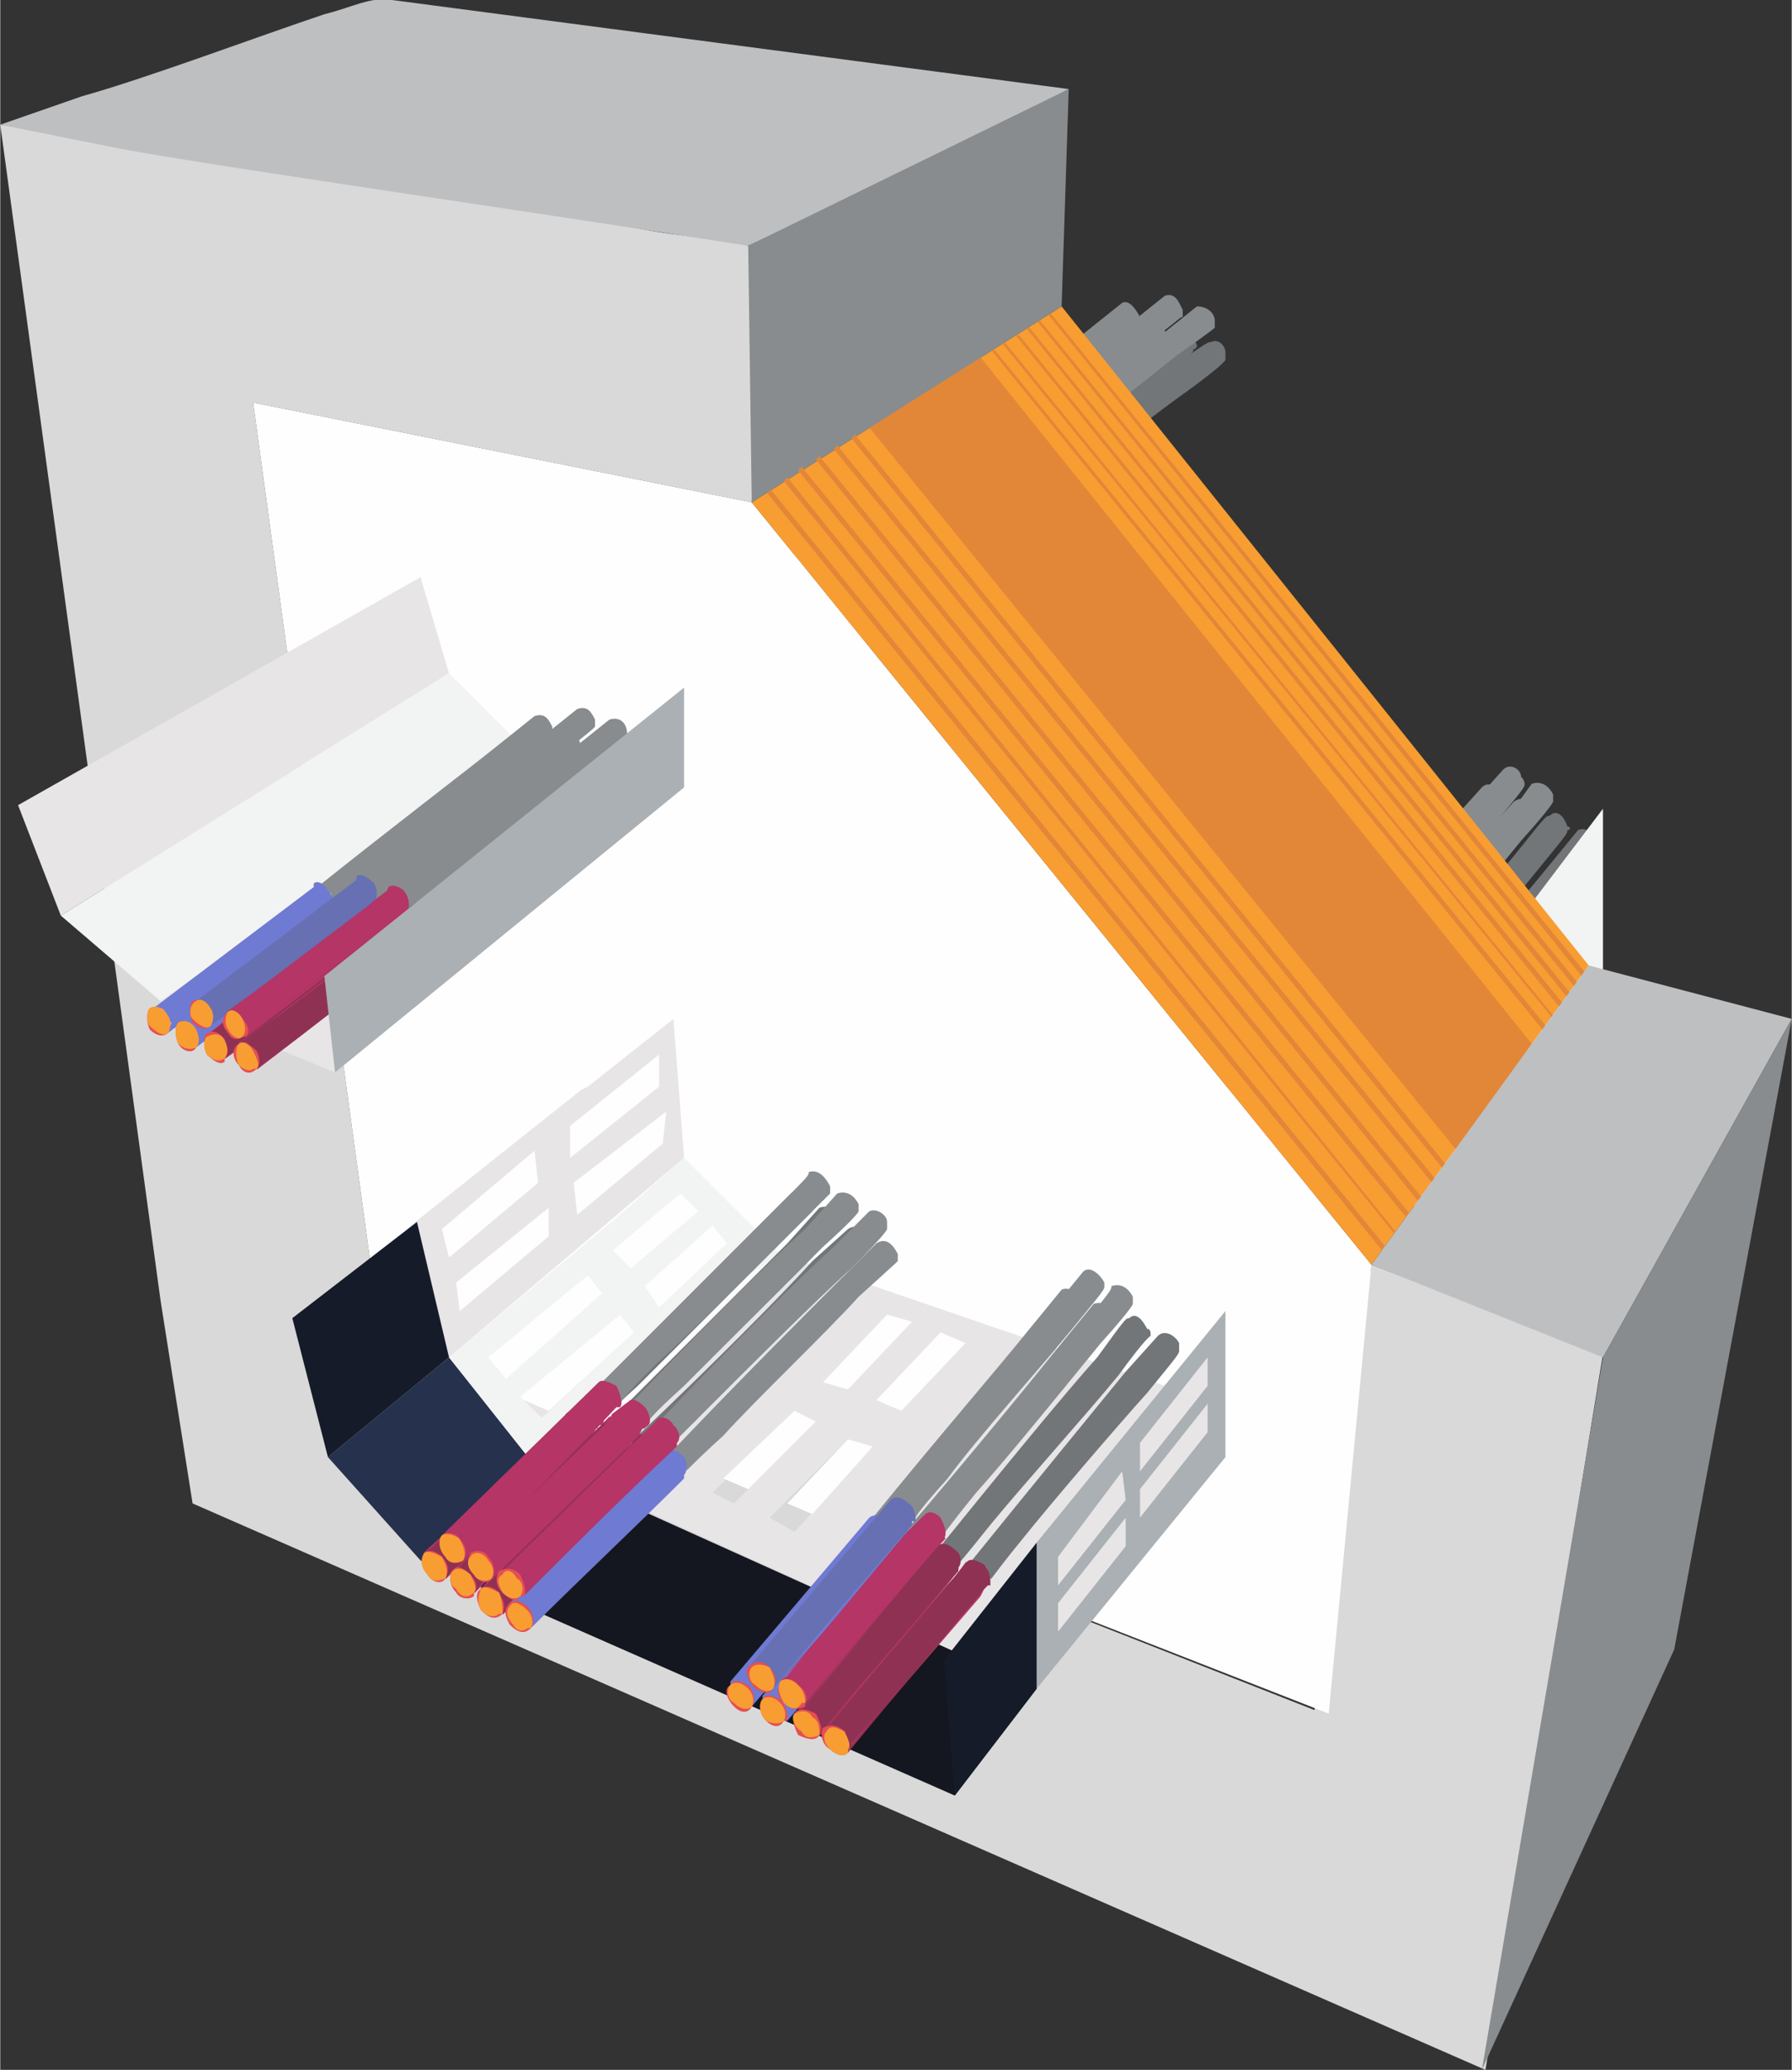 <?xml version="1.0" encoding="UTF-8"?>
<!DOCTYPE svg PUBLIC "-//W3C//DTD SVG 1.1//EN" "http://www.w3.org/Graphics/SVG/1.1/DTD/svg11.dtd">
<!-- Creator: CorelDRAW X8 -->
<svg xmlns="http://www.w3.org/2000/svg" xml:space="preserve" width="3.212in" height="3.709in" version="1.1" style="shape-rendering:geometricPrecision; text-rendering:geometricPrecision; image-rendering:optimizeQuality; fill-rule:evenodd; clip-rule:evenodd"
viewBox="0 0 503 581"
 xmlns:xlink="http://www.w3.org/1999/xlink">
 <rect x="0" y="0" width="503" height="581" fill="#333333" stroke="none"/>
 <defs>
  <style type="text/css">
   <![CDATA[
    .str0 {stroke:#B43566;stroke-width:0.47}
    .fil12 {fill:#FEFEFE}
    .fil15 {fill:#BDBFC1}
    .fil3 {fill:#F89D32}
    .fil10 {fill:#F2F3F3}
    .fil2 {fill:#E74E53}
    .fil17 {fill:#E8E5E6}
    .fil14 {fill:#E28738}
    .fil11 {fill:#D9D9D9}
    .fil8 {fill:#B43566}
    .fil5 {fill:#8F3153}
    .fil19 {fill:#AAB0B3}
    .fil0 {fill:#888C8E}
    .fil7 {fill:#727678}
    .fil4 {fill:#6670B3}
    .fil18 {fill:#14171F}
    .fil20 {fill:#151B29}
    .fil16 {fill:#26314D}
    .fil1 {fill:#6F7AD2}
    .fil13 {fill:#E28738;fill-rule:nonzero}
    .fil9 {fill:#B43566;fill-rule:nonzero}
    .fil6 {fill:#8F3153;fill-rule:nonzero}
   ]]>
  </style>
 </defs>
 <g id="Layer_x0020_1">
  <g id="_1962957394496">
   <g>
    <path class="fil0" d="M363 285c17,-21 35,-43 44,-54 9,-10 9,-10 9,-10 2,-2 5,0 6,3 0,0 0,1 0,1 0,1 0,1 -9,12 -9,10 -27,31 -35,42 -9,10 -9,11 -10,11 0,-1 0,-3 0,-3 -1,-1 -4,-1 -5,-2z"/>
    <path class="fil1" d="M367 286c-2,-2 -4,-2 -5,-1l0 0 -39 46 0 1c1,-1 1,-1 2,-1 1,0 2,1 2,1 1,1 2,2 2,3 0,1 0,2 0,2l0 1c13,-16 26,-31 39,-47 0,0 0,0 0,0 0,0 1,0 1,0 0,-2 0,-4 -2,-5z"/>
    <path class="fil2" d="M328 332c-2,-2 -4,-2 -6,-1 -1,2 0,5 2,6 2,2 4,2 5,1 0,0 0,0 0,0 1,-2 0,-4 -1,-6z"/>
    <path class="fil3" d="M328 332c-2,-1 -4,-2 -5,0 -1,1 -1,4 1,5 2,2 4,2 5,1 0,0 0,0 0,-1 1,-1 0,-3 -1,-5z"/>
   </g>
   <g>
    <path class="fil0" d="M372 289c18,-21 36,-43 44,-54 9,-10 9,-10 9,-10 3,-2 5,0 6,3 0,0 0,1 0,1 0,1 0,1 -9,12 -9,10 -26,31 -35,42 -9,10 -9,11 -9,11 0,-1 0,-3 -1,-3 -1,-1 -4,-1 -5,-2z"/>
    <path class="fil1" d="M376 290c-1,-2 -4,-2 -5,-1l0 0 -39 46 0 1c1,-1 2,-1 2,-1 1,0 2,1 3,1 0,1 1,2 1,3 0,1 0,2 0,2l0 1c13,-16 26,-31 39,-47 1,0 1,0 1,0 0,0 0,0 0,0 1,-1 0,-4 -2,-5z"/>
    <path class="fil2" d="M337 336c-2,-2 -4,-2 -5,0 -1,1 -1,4 1,5 2,2 4,3 5,1 0,0 0,0 0,0 1,-2 1,-4 -1,-6z"/>
    <path class="fil3" d="M337 336c-2,-1 -4,-2 -5,0 -1,1 -1,4 1,5 2,2 4,2 5,1 0,0 0,0 0,-1 1,-1 0,-3 -1,-5z"/>
   </g>
   <g>
    <path class="fil0" d="M369 280c17,-21 35,-43 44,-54 9,-10 9,-10 9,-10 2,-2 5,0 5,2 1,1 1,2 1,2 0,1 0,1 -9,12 -9,10 -27,31 -35,41 -9,11 -9,12 -10,11 0,0 0,-2 0,-3 -1,0 -4,-1 -5,-1z"/>
    <path class="fil4" d="M373 280c-2,-1 -4,-2 -5,0l0 0 -39 46 0 0c1,0 1,0 2,0 1,0 2,1 2,1 1,1 2,2 2,3 0,1 0,2 0,2l0 1c13,-16 26,-31 39,-47 0,0 0,0 0,0 0,0 0,0 1,0 0,-2 0,-4 -2,-6z"/>
    <path class="fil2" d="M334 327c-2,-2 -5,-2 -6,-1 -1,2 0,4 2,6 1,2 4,2 5,1 0,0 0,0 0,0 1,-2 0,-4 -1,-6z"/>
    <path class="fil3" d="M334 327c-2,-1 -4,-2 -5,0 -1,1 -1,3 1,5 1,2 4,2 5,1 0,0 0,-1 0,-1 1,-1 0,-3 -1,-5z"/>
   </g>
   <g>
    <path class="fil5 str0" d="M351 328l-9 11c1,-1 3,0 4,1 2,2 3,4 2,5l12 -14 25 -29 1 -2 1 -1c-1,0 -3,0 -4,-1 -2,-2 -2,-3 -2,-5l-4 4 -1 2 -25 29z"/>
    <path class="fil6" d="M351 329l-8 10c0,-1 0,-1 1,0 1,0 2,0 3,1 0,1 1,2 1,3 0,0 0,1 0,1 13,-15 26,-30 38,-45 0,0 -1,0 -1,0 -1,0 -2,-1 -2,-1 -1,-1 -2,-2 -2,-3 0,0 0,-1 0,-1l-30 35zm-10 10l40 -46 0 0c0,1 0,2 1,2 0,1 0,2 1,2 1,1 1,1 2,2 1,0 1,0 2,0l0 0c-13,16 -26,31 -39,47l0 -1c0,0 0,-1 0,-2 -1,-1 -1,-2 -2,-3 -1,0 -1,-1 -2,-1 -1,0 -2,0 -2,0l-1 0z"/>
    <path class="fil2" d="M346 340c-1,-2 -4,-2 -5,-1 -1,2 0,5 1,6 2,2 5,2 6,1 0,0 0,0 0,0 1,-2 0,-4 -2,-6z"/>
    <path class="fil3" d="M346 340c-1,-1 -4,-2 -5,0 -1,1 0,3 2,5 1,2 3,2 4,1 1,0 1,0 1,-1 0,-1 0,-3 -2,-5z"/>
    <path class="fil7" d="M382 293c17,-21 35,-43 44,-54 8,-10 8,-10 9,-10 2,-2 4,0 5,3 1,0 1,1 0,1 0,1 0,1 -9,12 -8,10 -26,31 -35,41 -8,11 -9,12 -9,11 0,0 0,-2 -1,-3 0,0 -3,0 -4,-1z"/>
    <path class="fil5" d="M386 293c-2,-1 -4,-2 -5,0 -1,1 -1,4 1,6 2,1 4,2 5,0 0,0 0,0 0,0 1,-2 1,-4 -1,-6z"/>
   </g>
   <g>
    <path class="fil8 str0" d="M347 320l-10 11c2,-1 4,-1 5,1 2,1 2,3 2,5l11 -14 25 -30 2 -2 1 0c-2,0 -3,-1 -4,-2 -2,-1 -2,-3 -2,-5l-4 5 -1 1 -25 30z"/>
    <path class="fil9" d="M347 320l-9 10c1,0 1,0 2,0 1,0 2,1 2,1 1,1 2,2 2,3 0,1 0,1 0,2 13,-15 25,-30 38,-45 -1,0 -1,0 -2,0 0,-1 -1,-1 -2,-2 0,-1 -1,-1 -1,-2 0,-1 -1,-1 -1,-2l-29 35zm-10 10l39 -46 1 1c0,0 0,1 0,2 1,0 1,1 2,2 0,0 1,1 2,1 0,0 1,0 2,0l0 1c-13,15 -26,31 -39,46l-1 0c1,-1 1,-2 0,-3 0,0 0,-1 -1,-2 -1,-1 -2,-1 -2,-1 -1,-1 -2,-1 -2,0l-1 -1z"/>
    <path class="fil2" d="M342 331c-2,-1 -4,-2 -5,0 -1,1 -1,4 1,6 2,2 4,2 5,0 1,0 1,0 1,0 1,-1 0,-4 -2,-6z"/>
    <path class="fil3" d="M342 332c-2,-2 -4,-2 -5,-1 -1,1 0,4 1,6 2,1 4,1 5,0 0,0 0,0 0,0 1,-2 1,-4 -1,-5z"/>
    <path class="fil0" d="M378 284c17,-21 35,-43 44,-53 8,-11 8,-11 8,-11 3,-1 5,1 6,3 0,1 0,1 0,2 0,0 0,1 -9,11 -9,11 -26,32 -35,42 -9,10 -9,11 -9,11 0,0 0,-2 -1,-3 0,-1 -4,-1 -4,-2z"/>
    <path class="fil8" d="M382 285c-2,-2 -4,-2 -6,-1 -1,2 0,4 2,6 1,2 4,2 5,1 0,0 0,-1 0,-1 1,-1 0,-3 -1,-5z"/>
   </g>
   <g>
    <path class="fil5 str0" d="M359 333l-9 11c1,-1 3,-1 5,1 1,1 2,4 1,5l12 -14 25 -30 1 -1 1 -1c-1,0 -3,-1 -4,-2 -1,-1 -2,-3 -2,-4l-3 4 -2 1 -25 30z"/>
    <path class="fil6" d="M359 333l-8 10c0,0 1,0 1,0 1,0 2,1 3,2 1,1 1,2 1,2 1,1 1,2 1,2 12,-15 25,-30 37,-45 0,0 -1,0 -1,0 -1,-1 -2,-1 -2,-2 -1,0 -1,-1 -2,-2 0,0 0,-1 0,-2l-30 35zm-9 11l39 -46 0 0c0,0 1,1 1,2 0,1 1,1 1,2 1,1 1,1 2,1 1,1 1,1 2,1l0 0c-13,15 -26,31 -39,46l0 0c0,-1 0,-1 0,-2 0,-1 -1,-2 -2,-3 0,-1 -1,-1 -2,-1 -1,0 -1,0 -2,0l0 0z"/>
    <path class="fil2" d="M355 345c-2,-2 -5,-2 -6,-1 -1,2 0,4 2,6 1,2 4,2 5,1 0,0 0,-1 0,-1 1,-1 0,-4 -1,-5z"/>
    <path class="fil3" d="M355 345c-2,-2 -4,-2 -5,-1 -1,2 -1,4 1,6 1,1 4,2 5,0 0,0 0,0 0,0 1,-1 0,-4 -1,-5z"/>
    <path class="fil7" d="M390 297c17,-21 35,-42 44,-53 9,-11 9,-11 9,-11 2,-1 5,1 5,3 1,1 1,1 1,2 0,0 -1,1 -9,11 -9,11 -27,32 -35,42 -9,11 -9,12 -10,11 0,0 0,-2 0,-3 -1,-1 -4,-1 -5,-2z"/>
    <path class="fil5" d="M394 298c-2,-2 -4,-2 -5,0 -1,1 -1,4 1,5 2,2 4,2 5,1 0,0 0,0 1,0 0,-2 0,-4 -2,-6z"/>
   </g>
  </g>
  <g id="_1962974714336">
   <g>
    <path class="fil0" d="M254 133c20,-16 41,-32 51,-40 10,-8 10,-8 10,-8 2,-1 4,2 5,4 0,1 0,1 -1,2 0,0 0,1 -10,8 -10,8 -31,24 -41,31 -10,8 -10,9 -10,9 0,-1 0,-3 0,-3 -1,-1 -4,-2 -4,-3z"/>
    <path class="fil1" d="M257 135c-1,-2 -3,-3 -4,-2l0 0 -45 34 0 1c0,-1 1,-1 2,0 0,0 1,1 2,1 0,1 0,2 0,3 0,1 0,2 0,2l0 1c15,-12 30,-23 45,-35 0,0 0,0 0,0 0,0 0,0 1,0 1,-1 1,-4 -1,-5z"/>
    <path class="fil2" d="M212 169c-1,-2 -4,-3 -5,-1 -1,1 -1,3 0,5 1,2 4,3 5,2 0,0 0,0 0,0 1,-2 1,-4 0,-6z"/>
    <path class="fil3" d="M212 169c-1,-1 -3,-2 -5,-1 -1,1 -1,3 0,5 2,2 3,3 5,2 0,-1 0,-1 0,-1 1,-1 1,-3 0,-5z"/>
   </g>
   <g>
    <path class="fil0" d="M262 137c20,-15 41,-32 51,-40 10,-7 10,-7 10,-8 2,0 4,2 4,4 1,1 0,1 0,2 0,0 0,1 -10,9 -11,7 -31,23 -41,31 -10,7 -10,8 -10,8 0,-1 0,-2 -1,-3 0,-1 -3,-2 -3,-3z"/>
    <path class="fil1" d="M265 139c-1,-2 -3,-3 -4,-2l0 0 -46 34 1 1c0,0 1,0 2,0 0,0 1,1 1,2 1,0 1,1 1,2 0,1 0,2 0,2l0 1c15,-12 30,-23 45,-35 0,0 0,0 0,0 0,0 0,0 0,0 1,-1 1,-3 0,-5z"/>
    <path class="fil2" d="M220 173c-1,-2 -4,-2 -5,-1 -1,1 -1,3 0,5 1,2 3,3 5,2 0,0 0,0 0,0 1,-1 1,-4 0,-6z"/>
    <path class="fil3" d="M220 174c-2,-2 -4,-3 -5,-2 -1,1 -1,3 0,5 1,2 3,3 5,2 0,0 0,0 0,-1 1,-1 1,-3 0,-4z"/>
   </g>
   <g>
    <path class="fil0" d="M266 131c20,-16 41,-32 51,-40 10,-8 10,-8 10,-8 3,-1 4,2 5,4 0,1 0,1 0,2 -1,0 -1,1 -11,8 -10,8 -30,24 -41,31 -10,8 -10,9 -10,9 0,-1 0,-3 0,-3 -1,-1 -3,-2 -4,-3z"/>
    <path class="fil4" d="M269 133c-1,-2 -3,-3 -4,-2l0 0 -45 34 0 1c0,-1 1,-1 2,0 0,0 1,1 2,1 0,1 0,2 1,3 0,1 -1,2 -1,2l0 1c15,-12 30,-23 45,-35 0,0 0,0 0,0 0,0 1,0 1,0 1,-1 1,-4 -1,-5z"/>
    <path class="fil2" d="M224 167c-1,-2 -3,-3 -5,-1 -1,1 -1,3 0,5 1,2 4,3 5,2 0,0 0,0 0,0 1,-2 1,-4 0,-6z"/>
    <path class="fil3" d="M224 167c-1,-1 -3,-2 -5,-1 -1,1 -1,3 0,5 2,2 4,3 5,2 0,-1 0,-1 0,-1 1,-1 1,-3 0,-5z"/>
   </g>
   <g>
    <path class="fil5 str0" d="M234 167l-10 8c1,-1 3,0 4,2 1,2 1,4 0,5l14 -11 29 -22 1 -1 1 -1c-1,0 -2,0 -3,-2 -1,-1 -1,-3 -1,-4l-4 3 -2 1 -29 22z"/>
    <path class="fil6" d="M234 167l-9 7c0,0 1,1 1,1 1,0 1,1 2,2 1,1 1,2 1,3 0,0 0,0 0,1 14,-11 29,-22 43,-33 0,-1 0,-1 -1,-1 0,0 -1,-1 -1,-2 -1,0 -1,-1 -1,-2 -1,-1 -1,-1 0,-2l-35 26zm-10 8l45 -35 0 1c0,0 0,1 0,2 0,1 1,1 1,2 0,1 1,1 1,2 1,0 2,0 2,0l0 1c-15,11 -30,23 -45,34l0 0c0,-1 0,-2 0,-2 0,-1 0,-2 0,-3 -1,-1 -2,-1 -2,-2 -1,0 -2,0 -2,0l0 0z"/>
    <path class="fil2" d="M228 177c-1,-2 -4,-3 -5,-2 -1,1 -1,4 0,6 1,2 4,2 5,1 0,0 0,0 0,0 1,-1 1,-3 0,-5z"/>
    <path class="fil3" d="M228 177c-1,-2 -3,-3 -5,-2 -1,1 -1,4 0,5 1,2 3,3 5,2 0,0 0,0 0,0 1,-1 1,-3 0,-5z"/>
    <path class="fil7" d="M270 141c20,-16 41,-32 51,-40 10,-8 10,-8 10,-8 2,-1 4,1 5,4 0,0 0,1 -1,1 0,1 0,1 -10,9 -10,8 -31,23 -41,31 -10,7 -10,8 -10,8 0,0 0,-2 0,-3 -1,-1 -4,-2 -4,-2z"/>
    <path class="fil5" d="M273 142c-1,-2 -3,-3 -4,-2 -2,2 -2,4 0,6 1,2 3,3 4,2 0,-1 0,-1 1,-1 1,-1 1,-3 -1,-5z"/>
   </g>
   <g>
    <path class="fil8 str0" d="M240 161l-11 8c1,-1 3,0 4,1 1,2 1,4 0,5l14 -10 29 -22 1 -1 1 -1c-1,0 -2,-1 -3,-2 -1,-2 -1,-3 -1,-5l-4 3 -1 2 -29 22z"/>
    <path class="fil9" d="M240 161l-10 7c0,0 1,0 1,0 1,1 2,1 2,2 1,1 1,2 1,3 0,1 0,1 0,2 15,-12 29,-23 44,-34 -1,0 -1,0 -2,0 0,-1 -1,-1 -1,-2 -1,-1 -1,-2 -1,-2 0,-1 0,-2 0,-2l-34 26zm-11 7l45 -34 0 0c0,1 0,2 0,2 1,1 1,2 1,3 1,0 1,1 2,1 0,1 1,1 1,1l1 0c-16,12 -31,23 -46,35l0 -1c1,0 1,-1 1,-2 0,-1 -1,-2 -1,-2 -1,-1 -1,-2 -2,-2 -1,0 -1,-1 -2,0l0 -1z"/>
    <path class="fil2" d="M233 170c-1,-2 -3,-3 -5,-1 -1,1 -1,3 0,5 2,2 4,3 5,2 0,0 0,0 0,0 2,-2 1,-4 0,-6z"/>
    <path class="fil3" d="M233 170c-1,-1 -3,-2 -4,-1 -2,1 -2,3 0,5 1,2 3,3 4,2 0,0 0,-1 0,-1 1,-1 1,-3 0,-5z"/>
    <path class="fil0" d="M275 134c20,-16 41,-32 51,-40 10,-8 10,-8 10,-8 3,0 5,2 5,4 0,1 0,1 0,2 0,0 -1,1 -11,8 -10,8 -30,24 -40,31 -10,8 -11,9 -11,9 0,-1 0,-2 0,-3 0,-1 -3,-2 -4,-3z"/>
    <path class="fil8" d="M279 136c-2,-2 -4,-3 -5,-2 -1,1 -1,4 0,6 1,2 3,2 5,1 0,0 0,0 0,0 1,-1 1,-3 0,-5z"/>
   </g>
   <g>
    <path class="fil5 str0" d="M243 170l-11 8c2,-1 3,0 4,2 1,1 2,3 1,5l13 -11 29 -22 2 -1 1 -1c-2,0 -3,-1 -4,-2 -1,-2 -1,-3 -1,-5l-3 3 -2 2 -29 22z"/>
    <path class="fil6" d="M243 170l-10 7c1,0 1,0 1,0 1,1 2,1 3,2 0,1 0,2 1,3 0,1 -1,1 -1,2 15,-11 29,-23 44,-34 0,0 -1,0 -1,0 -1,-1 -1,-1 -2,-2 0,-1 -1,-2 -1,-2 0,-1 0,-1 0,-2l-34 26zm-11 7l45 -34 1 1c0,0 0,1 0,2 0,0 0,1 1,2 0,0 0,1 1,1 1,1 1,1 2,1l0 0c-15,12 -30,23 -45,35l-1 -1c1,0 1,-1 1,-2 0,-1 0,-2 -1,-2 0,-1 -1,-2 -2,-2 0,0 -1,0 -2,0l0 -1z"/>
    <path class="fil2" d="M236 179c-1,-2 -3,-2 -4,-1 -2,1 -2,3 0,5 1,2 3,3 4,2 1,0 1,0 1,0 1,-1 1,-4 -1,-6z"/>
    <path class="fil3" d="M236 180c-1,-2 -3,-3 -4,-2 -1,1 -1,3 0,5 1,2 3,3 4,2 0,0 0,0 0,-1 1,-1 1,-3 0,-4z"/>
    <path class="fil7" d="M278 143c20,-15 41,-32 51,-40 10,-7 10,-7 11,-7 2,-1 4,1 4,3 0,1 0,1 0,2 0,0 0,1 -11,9 -10,7 -30,23 -40,31 -10,7 -11,8 -11,8 0,-1 1,-2 0,-3 0,-1 -3,-2 -4,-3z"/>
    <path class="fil5" d="M282 145c-1,-2 -3,-3 -5,-2 -1,1 -1,4 0,6 2,2 4,2 5,1 0,0 0,0 0,0 1,-1 1,-3 0,-5z"/>
   </g>
  </g>
  <polygon class="fil10" points="450,227 397,297 397,339 450,274 "/>
  <path class="fil11" d="M0 35l45 330 9 57 363 159 33 -201 -65 -25 -16 125 -262 -103 -36 -264 140 28 3 -58c1,-7 1,-12 -4,-14 -5,-2 -14,-2 -26,-4 -28,-5 -82,-13 -116,-18 -35,-6 -54,-10 -68,-12z"/>
  <polygon class="fil12" points="107,377 71,113 211,141 385,355 373,481 "/>
  <polygon class="fil3" points="298,86 211,141 385,355 446,271 "/>
  <polygon class="fil13" points="279,98 434,288 433,289 278,98 "/>
  <polygon class="fil13" points="282,96 436,285 436,286 281,96 "/>
  <polygon class="fil13" points="286,94 439,282 438,283 285,94 "/>
  <polygon class="fil13" points="289,92 441,279 440,280 288,92 "/>
  <polygon class="fil13" points="292,90 443,276 442,277 291,90 "/>
  <polygon class="fil13" points="295,88 445,273 444,274 294,88 "/>
  <polygon class="fil14" points="275,100 244,120 409,323 430,293 "/>
  <polygon class="fil13" points="216,137 389,350 388,351 215,138 "/>
  <path class="fil15" d="M210 69c-70,-11 -141,-21 -175,-27l-35 -7 23 -8c18,-5 50,-17 68,-23 8,-2 13,-5 19,-4l190 25 -17 9c-14,7 -45,22 -73,35z"/>
  <polygon class="fil0" points="300,25 298,86 211,141 210,69 "/>
  <polygon class="fil13" points="221,134 392,346 392,347 220,135 "/>
  <polygon class="fil13" points="225,131 396,341 395,342 224,132 "/>
  <polygon class="fil13" points="230,128 399,336 398,337 229,129 "/>
  <polygon class="fil13" points="235,125 403,331 402,332 234,126 "/>
  <polygon class="fil13" points="240,122 406,327 405,328 239,123 "/>
  <polygon class="fil15" points="503,286 446,271 385,355 450,381 "/>
  <polygon class="fil0" points="450,381 416,581 470,463 503,286 "/>
  <polygon class="fil16" points="126,381 92,409 118,438 149,410 126,381 "/>
  <polygon class="fil17" points="114,345 126,381 192,325 189,286 165,305 163,306 "/>
  <polygon class="fil10" points="174,341 126,381 126,381 126,381 149,410 198,366 219,352 192,325 "/>
  <path class="fil10" d="M197 339l-2 -1c-2,-1 -4,-1 -6,-2l-15 12 6 6 17 -15z"/>
  <polygon class="fil12" points="137,381 165,358 169,363 142,387 "/>
  <polygon class="fil17" points="146,392 174,369 178,374 152,398 "/>
  <polygon class="fil18" points="149,410 118,438 268,504 291,474 "/>
  <polygon class="fil17" points="327,389 219,352 157,413 291,474 291,437 "/>
  <polygon class="fil12" points="231,388 238,390 256,371 249,369 "/>
  <polygon class="fil11" points="200,419 223,396 229,399 206,422 "/>
  <polygon class="fil11" points="216,426 238,404 245,406 223,430 "/>
  <g id="_1962968173792">
   <path class="fil5 str0" d="M130 426l-11 10c2,-1 4,0 5,1 1,2 2,4 1,6l13 -13 28 -27 1 -2 1 -1c-1,0 -3,0 -4,-2 -1,-1 -1,-3 -1,-4l-4 3 -1 2 -28 27z"/>
   <path class="fil6" d="M130 426l-10 9c1,0 1,0 2,0 1,1 1,1 2,2 1,1 1,2 2,3 0,1 0,1 0,2 14,-14 28,-28 41,-41 0,-1 -1,-1 -1,-1 -1,0 -1,-1 -2,-2 0,0 -1,-1 -1,-2 0,0 0,-1 0,-2l-33 32zm-11 10l44 -43 0 1c0,0 0,1 0,2 1,1 1,1 2,2 0,1 1,1 1,2 1,0 2,0 2,0l0 0c-14,15 -29,29 -43,43l0 0c0,-1 0,-2 0,-3 0,-1 -1,-2 -1,-2 -1,-1 -2,-2 -2,-2 -1,0 -2,0 -2,0l-1 0z"/>
   <path class="fil2" d="M124 437c-2,-2 -4,-2 -5,-1 -1,1 -1,4 1,6 1,2 4,3 5,1 0,0 0,0 0,0 1,-2 1,-4 -1,-6z"/>
   <path class="fil3" d="M124 437c-2,-1 -4,-2 -5,-1 -1,2 -1,4 1,6 1,2 3,2 5,1 0,0 0,0 0,0 1,-2 0,-4 -1,-6z"/>
   <path class="fil7" d="M164 393c19,-19 39,-39 49,-49 9,-9 9,-9 9,-9 3,-2 5,1 6,3 0,1 0,1 0,2 0,0 -1,1 -10,10 -10,10 -29,29 -39,39 -10,9 -10,10 -10,10 0,-1 0,-3 -1,-3 0,-1 -3,-2 -4,-3z"/>
   <path class="fil8" d="M168 395c-2,-2 -4,-3 -5,-2 -2,2 -1,4 0,6 2,2 4,3 5,1 0,0 1,0 1,0 1,-1 0,-4 -1,-5z"/>
  </g>
  <g id="_1962968176736">
   <path class="fil5 str0" d="M138 431l-11 10c2,-1 4,-1 5,1 1,2 2,4 1,5l13 -13 28 -27 1 -1 1 -1c-1,0 -3,-1 -4,-2 -1,-2 -1,-3 -1,-5l-4 4 -1 1 -28 28z"/>
   <path class="fil6" d="M138 431l-10 9c1,0 1,0 2,0 1,0 2,1 2,2 1,1 1,2 2,3 0,0 0,1 0,1 14,-13 28,-27 41,-41 0,0 0,0 -1,0 -1,-1 -1,-1 -2,-2 0,-1 -1,-2 -1,-2 0,-1 0,-2 0,-2l-33 32zm-11 9l44 -42 0 0c0,1 0,2 0,3 1,0 1,1 2,2 0,0 1,1 1,1 1,0 2,1 2,1l0 0c-14,14 -28,28 -43,42l0 0c0,0 0,-1 0,-2 0,-1 -1,-2 -1,-3 -1,-1 -2,-1 -2,-1 -1,-1 -2,-1 -2,0l-1 -1z"/>
   <path class="fil2" d="M132 442c-2,-2 -4,-3 -5,-1 -1,1 -1,4 1,6 1,2 4,2 5,1 0,0 0,0 0,-1 1,-1 1,-3 -1,-5z"/>
   <path class="fil3" d="M132 442c-2,-2 -4,-2 -5,-1 -1,1 -1,4 1,5 1,2 3,3 5,1 0,0 0,0 0,0 1,-1 0,-3 -1,-5z"/>
   <path class="fil7" d="M172 398c19,-19 39,-39 49,-49 9,-10 9,-10 9,-10 3,-1 5,1 6,4 0,0 0,1 0,1 0,1 -1,1 -10,11 -10,10 -29,29 -39,38 -10,10 -10,11 -10,10 0,0 0,-2 -1,-3 0,-1 -3,-1 -4,-2z"/>
   <path class="fil8" d="M176 399c-2,-2 -4,-2 -5,-1 -2,1 -1,4 0,6 2,2 4,2 5,1 1,0 1,0 1,0 1,-2 0,-4 -1,-6z"/>
  </g>
  <g id="_1962968177376">
   <path class="fil0" d="M169 388c19,-19 39,-39 49,-49 9,-9 9,-9 9,-10 3,-1 5,2 6,4 0,1 0,1 0,2 0,0 0,0 -10,10 -10,10 -29,29 -39,38 -10,10 -10,11 -10,11 0,-1 0,-3 -1,-4 0,0 -3,-1 -4,-2z"/>
   <path class="fil8" d="M173 389c-2,-1 -4,-2 -5,-1l0 0 -44 43 1 0c0,0 1,0 2,0 0,0 1,1 2,1 1,1 1,2 1,3 0,1 0,2 0,2l0 1c15,-14 29,-28 43,-43 0,0 0,0 0,0 1,0 1,0 1,0 1,-1 0,-4 -1,-6z"/>
   <path class="fil2" d="M129 432c-1,-2 -4,-2 -5,-1 -1,1 -1,4 1,6 1,2 4,2 5,1 0,0 0,0 0,0 1,-2 1,-4 -1,-6z"/>
   <path class="fil3" d="M129 432c-1,-1 -4,-2 -5,-1 -1,1 -1,4 1,6 1,2 3,2 5,1 0,0 0,0 0,0 1,-2 0,-4 -1,-6z"/>
  </g>
  <g id="_1962968178816">
   <path class="fil5 str0" d="M145 436l-10 10c1,-1 3,0 5,1 1,2 2,4 1,6l13 -13 28 -27 1 -2 1 -1c-1,0 -3,0 -4,-2 -1,-1 -2,-3 -1,-4l-4 3 -2 2 -28 27z"/>
   <path class="fil6" d="M145 436l-9 9c1,0 1,0 2,0 0,1 1,1 2,2 1,1 1,2 1,3 0,1 0,1 0,2 14,-14 28,-28 42,-41 0,-1 -1,-1 -1,-1 -1,0 -2,-1 -2,-2 -1,0 -1,-1 -1,-2 -1,0 -1,-1 -1,-2l-33 32zm-10 10l43 -43 1 1c0,0 0,1 0,2 0,1 1,1 1,2 1,1 1,1 2,2 1,0 1,0 2,0l0 0c-14,15 -29,29 -43,43l-1 0c1,-1 1,-2 1,-3 0,-1 -1,-2 -1,-2 -1,-1 -2,-2 -3,-2 0,0 -1,0 -2,0l0 0z"/>
   <path class="fil2" d="M140 447c-2,-2 -4,-2 -5,-1 -2,1 -1,4 0,6 2,2 4,3 6,1 0,0 0,0 0,0 1,-2 0,-4 -1,-6z"/>
   <path class="fil3" d="M140 447c-2,-1 -4,-2 -5,-1 -1,2 -1,4 0,6 2,2 4,2 5,1 0,0 0,0 1,0 0,-2 0,-4 -1,-6z"/>
   <path class="fil7" d="M179 403c20,-19 40,-39 49,-49 10,-9 10,-9 10,-9 3,-2 5,1 5,3 1,1 1,1 1,2 -1,0 -1,1 -11,10 -9,10 -29,29 -38,39 -10,9 -10,10 -11,10 0,-1 0,-3 0,-3 -1,-1 -4,-2 -5,-3z"/>
   <path class="fil5" d="M183 405c-1,-2 -3,-3 -5,-2 -1,2 -1,4 1,6 2,2 4,3 5,1 0,0 0,0 0,0 1,-1 1,-4 -1,-5z"/>
  </g>
  <g id="_1962968181952">
   <path class="fil8 str0" d="M143 426l-10 10c1,-1 3,0 4,2 2,1 2,4 1,5l13 -13 28 -27 1 -2 1 -1c-1,0 -2,0 -4,-2 -1,-1 -1,-3 -1,-4l-4 3 -1 2 -28 27z"/>
   <path class="fil9" d="M143 426l-9 9c0,0 0,0 1,1 1,0 2,0 2,1 1,1 2,2 2,3 0,1 0,1 0,2 14,-14 28,-28 42,-41 -1,0 -1,-1 -2,-1 -1,0 -1,-1 -2,-1 0,-1 -1,-2 -1,-3 0,0 0,-1 0,-2l-33 32zm-11 10l44 -42 0 0c0,1 0,1 0,2 1,1 1,2 2,2 0,1 1,1 1,2 1,0 2,0 2,0l0 1c-14,14 -28,28 -43,42l0 0c0,-1 0,-2 0,-3 0,-1 0,-1 -1,-2 -1,-1 -2,-2 -2,-2 -1,0 -2,0 -2,0l-1 0z"/>
   <path class="fil2" d="M137 437c-1,-2 -4,-2 -5,-1 -1,2 -1,4 1,6 1,2 4,3 5,1 0,0 0,0 0,0 1,-1 1,-4 -1,-6z"/>
   <path class="fil3" d="M137 438c-1,-2 -4,-3 -5,-1 -1,1 -1,3 1,5 1,2 4,2 5,1 0,0 0,0 0,0 1,-2 0,-4 -1,-5z"/>
   <path class="fil0" d="M177 394c19,-20 39,-40 49,-49 9,-10 9,-10 9,-10 3,-1 5,1 6,3 0,1 0,1 0,2 0,0 0,1 -10,10 -10,10 -29,29 -39,39 -10,9 -10,10 -10,10 0,-1 0,-2 -1,-3 0,-1 -3,-2 -4,-2z"/>
   <path class="fil8" d="M181 395c-2,-2 -4,-3 -5,-1 -1,1 -1,3 0,5 2,2 4,3 6,1 0,0 0,0 0,0 1,-1 0,-4 -1,-5z"/>
  </g>
  <g id="_1962968183424">
   <path class="fil0" d="M188 408c19,-20 39,-40 48,-49 10,-10 10,-10 10,-10 3,-2 5,1 6,3 0,1 0,1 0,2 0,0 -1,1 -11,10 -9,10 -29,29 -38,39 -10,9 -10,10 -11,10 0,-1 1,-2 0,-3 -1,-1 -4,-2 -4,-2z"/>
   <path class="fil1" d="M192 409c-2,-2 -4,-3 -6,-1l0 0 -43 42 0 0c1,0 2,0 2,0 1,0 2,1 3,2 0,0 1,1 1,2 0,1 0,2 0,3l0 0c14,-14 29,-28 43,-42 0,0 0,0 0,-1 0,0 0,0 0,0 1,-1 1,-4 0,-5z"/>
   <path class="fil2" d="M148 451c-2,-2 -4,-2 -5,-1 -2,2 -1,4 0,6 2,2 4,3 6,1 0,0 0,0 0,0 1,-1 1,-4 -1,-6z"/>
   <path class="fil3" d="M148 452c-2,-2 -4,-3 -5,-1 -1,1 -1,3 1,5 1,2 3,2 4,1 0,0 1,0 1,0 1,-2 0,-4 -1,-5z"/>
  </g>
  <g id="_1962968186240">
   <path class="fil0" d="M185 399c19,-20 39,-40 49,-49 10,-10 10,-10 10,-10 2,-1 5,1 5,3 0,1 0,1 0,2 0,0 0,1 -10,11 -10,9 -29,28 -39,38 -9,9 -10,10 -10,10 0,-1 0,-2 0,-3 -1,-1 -4,-2 -5,-2z"/>
   <path class="fil8" d="M189 400c-1,-2 -4,-3 -5,-1l0 0 -43 42 0 0c1,0 1,0 2,0 1,0 2,1 2,2 1,1 1,2 2,2 0,1 0,2 -1,3l1 0c14,-14 28,-28 43,-42 0,0 0,0 0,0 0,-1 0,-1 0,-1 1,-1 1,-3 -1,-5z"/>
   <path class="fil2" d="M146 442c-2,-2 -4,-2 -6,-1 -1,2 -1,4 1,6 2,2 4,3 5,1 0,0 0,0 1,0 1,-1 0,-4 -1,-6z"/>
   <path class="fil3" d="M145 443c-1,-2 -3,-3 -4,-1 -2,1 -1,3 0,5 2,2 4,2 5,1 0,0 0,0 0,0 1,-1 1,-4 -1,-5z"/>
  </g>
  <g id="_1962968186112">
   <g>
    <path class="fil0" d="M245 426c17,-21 36,-43 44,-53 9,-11 9,-11 9,-11 2,-1 5,1 6,3 0,1 0,1 0,2 0,0 0,1 -9,11 -9,11 -26,31 -35,42 -9,10 -9,11 -9,11 -1,-1 -1,-2 -1,-3 -1,-1 -4,-1 -5,-2z"/>
    <path class="fil1" d="M249 427c-1,-2 -4,-2 -5,-1l0 0 -39 46 0 1c1,-1 1,-1 2,-1 1,1 2,1 3,2 0,1 1,1 1,2 0,1 0,2 0,3l0 0c13,-15 26,-31 39,-46 0,0 0,0 1,0 0,-1 0,-1 0,-1 1,-1 0,-4 -2,-5z"/>
    <path class="fil2" d="M210 473c-2,-1 -4,-2 -5,0 -2,1 -1,4 1,6 2,2 4,2 5,0 0,0 0,0 0,0 1,-1 1,-4 -1,-6z"/>
    <path class="fil3" d="M210 474c-2,-2 -4,-2 -5,-1 -1,1 -1,4 1,5 2,2 4,2 5,1 0,0 0,0 0,0 1,-2 0,-4 -1,-5z"/>
   </g>
   <g>
    <path class="fil0" d="M254 430c18,-21 36,-43 44,-53 9,-11 9,-11 9,-11 3,-1 5,1 6,3 0,1 0,1 0,2 0,0 0,1 -9,11 -9,11 -26,31 -35,42 -9,10 -9,11 -9,11 0,-1 0,-2 -1,-3 -1,-1 -4,-1 -5,-2z"/>
    <path class="fil1" d="M259 431c-2,-2 -5,-2 -6,-1l0 0 -39 46 0 1c1,-1 2,-1 2,-1 1,1 2,1 3,2 1,1 1,1 1,2 1,1 1,2 0,3l1 0c13,-15 26,-31 39,-46 0,0 0,0 0,0 0,-1 0,-1 0,-1 1,-1 0,-4 -1,-5z"/>
    <path class="fil2" d="M219 477c-2,-1 -4,-2 -5,0 -1,1 -1,4 1,6 2,2 4,2 5,0 0,0 1,0 1,0 0,-1 0,-4 -2,-6z"/>
    <path class="fil3" d="M219 478c-2,-2 -4,-2 -5,-1 -1,1 -1,4 1,6 2,1 4,1 5,0 0,0 0,0 0,0 1,-2 0,-4 -1,-5z"/>
   </g>
   <g>
    <path class="fil0" d="M251 421c17,-21 36,-43 44,-53 9,-11 9,-11 9,-11 2,-2 5,1 6,3 0,0 0,1 0,1 0,1 0,1 -9,12 -9,11 -27,31 -35,42 -9,10 -9,11 -9,11 -1,-1 -1,-3 -1,-3 -1,-1 -4,-1 -5,-2z"/>
    <path class="fil4" d="M255 422c-2,-2 -4,-2 -5,-1l0 0 -39 46 0 1c1,-1 1,-1 2,-1 1,0 2,1 3,2 0,0 1,1 1,2 0,1 0,2 0,3l0 0c13,-16 26,-31 39,-46 0,0 0,-1 0,-1 1,0 1,0 1,0 0,-1 0,-4 -2,-5z"/>
    <path class="fil2" d="M216 468c-2,-2 -4,-2 -6,0 -1,1 0,4 2,6 2,1 4,2 5,0 0,0 0,0 0,0 1,-2 1,-4 -1,-6z"/>
    <path class="fil3" d="M216 468c-2,-1 -4,-1 -5,0 -1,1 -1,4 1,5 2,2 4,2 5,1 0,0 0,0 0,0 1,-2 0,-4 -1,-6z"/>
   </g>
   <g>
    <path class="fil5 str0" d="M233 470l-9 11c1,-1 3,-1 4,1 2,1 3,3 2,5l12 -14 25 -30 1 -2 1 -1c-1,1 -3,0 -4,-1 -1,-1 -2,-3 -2,-5l-3 4 -2 2 -25 30z"/>
    <path class="fil6" d="M233 470l-8 10c0,0 1,0 1,0 1,0 2,1 3,1 0,1 1,2 1,3 0,1 0,1 0,2 13,-15 26,-30 38,-45 0,0 -1,0 -1,-1 -1,0 -2,0 -2,-1 -1,-1 -1,-1 -2,-2 0,-1 0,-1 0,-2l-30 35zm-9 10l39 -46 0 0c0,1 0,2 1,3 0,0 0,1 1,2 1,0 1,1 2,1 1,0 1,0 2,0l0 1c-13,15 -26,31 -39,46l0 0c0,-1 0,-2 0,-3 0,-1 -1,-2 -2,-2 0,-1 -1,-1 -2,-2 -1,0 -2,0 -2,1l0 -1z"/>
    <path class="fil2" d="M229 481c-2,-1 -5,-2 -6,0 -1,1 0,4 1,6 2,1 5,2 6,0 0,0 0,0 0,0 1,-2 0,-4 -1,-6z"/>
    <path class="fil3" d="M228 482c-1,-2 -3,-2 -5,-1 -1,1 0,4 2,5 1,2 3,2 5,1 0,0 0,0 0,0 0,-2 0,-4 -2,-5z"/>
    <path class="fil7" d="M264 434c17,-21 35,-43 44,-53 8,-11 8,-11 9,-11 2,-2 4,1 5,3 1,0 1,1 1,2 0,0 -1,0 -9,11 -9,11 -27,31 -36,42 -8,10 -9,11 -9,11 0,-1 0,-2 -1,-3 0,-1 -3,-1 -4,-2z"/>
    <path class="fil5" d="M268 435c-2,-2 -4,-2 -5,-1 -1,2 -1,4 1,6 2,2 4,2 5,0 0,0 0,0 0,0 1,-1 1,-4 -1,-5z"/>
   </g>
   <g>
    <path class="fil8 str0" d="M229 461l-9 11c1,-1 3,-1 4,1 2,2 2,4 2,5l11 -14 26 -30 1 -1 1 -1c-2,0 -3,-1 -4,-2 -2,-1 -2,-3 -2,-4l-4 4 -1 1 -25 30z"/>
    <path class="fil9" d="M229 461l-9 10c1,0 1,0 2,0 1,0 2,1 2,2 1,1 2,2 2,3 0,0 0,1 0,1 13,-15 25,-30 38,-45 0,0 -1,0 -1,0 -1,0 -2,-1 -3,-2 0,0 -1,-1 -1,-2 0,0 0,-1 0,-2l-30 35zm-10 11l40 -46 0 0c0,0 0,1 0,2 1,1 1,1 2,2 0,1 1,1 2,1 0,1 1,1 2,1l0 0c-13,15 -26,31 -39,46l-1 0c1,-1 1,-1 1,-2 -1,-1 -1,-2 -2,-3 -1,-1 -2,-1 -2,-1 -1,0 -2,0 -2,0l-1 0z"/>
    <path class="fil2" d="M224 473c-1,-2 -4,-2 -5,-1 -1,2 -1,4 1,6 2,2 4,2 6,1 0,0 0,-1 0,-1 1,-1 0,-4 -2,-5z"/>
    <path class="fil3" d="M224 473c-2,-2 -4,-2 -5,-1 -1,2 0,4 1,6 2,2 4,2 5,0 0,0 0,0 1,0 0,-1 0,-3 -2,-5z"/>
    <path class="fil0" d="M260 426c17,-22 35,-43 44,-54 8,-10 8,-10 8,-11 3,-1 5,1 6,3 0,1 0,1 0,2 0,0 0,1 -9,11 -9,11 -26,32 -35,42 -9,11 -9,12 -9,11 0,0 0,-2 -1,-3 0,-1 -3,-1 -4,-1z"/>
    <path class="fil8" d="M264 426c-2,-2 -4,-2 -5,0 -2,1 -1,4 1,5 2,2 4,2 5,1 0,0 0,0 0,0 1,-2 0,-4 -1,-6z"/>
   </g>
   <g>
    <path class="fil5 str0" d="M241 474l-9 11c1,-1 3,0 5,1 1,2 2,4 1,5l12 -14 25 -29 1 -2 1 -1c-1,0 -3,0 -4,-1 -1,-2 -2,-4 -2,-5l-3 4 -2 2 -25 29z"/>
    <path class="fil6" d="M241 475l-8 9c0,0 1,0 1,1 1,0 2,0 3,1 1,1 1,2 2,3 0,0 0,1 0,1 12,-15 25,-30 37,-45 0,0 0,0 -1,0 -1,0 -1,-1 -2,-1 -1,-1 -1,-2 -2,-3 0,0 0,-1 0,-1l-30 35zm-9 10l39 -46 1 0c-1,1 0,1 0,2 0,1 1,2 1,2 1,1 2,1 2,2 1,0 1,0 2,0l0 0c-13,16 -26,31 -39,47l0 -1c0,0 0,-1 0,-2 0,-1 -1,-2 -2,-3 0,0 -1,-1 -2,-1 -1,0 -1,0 -2,0l0 0z"/>
    <path class="fil2" d="M237 486c-2,-2 -4,-2 -6,-1 -1,2 0,5 2,6 2,2 4,2 5,1 0,0 0,0 0,0 1,-2 0,-4 -1,-6z"/>
    <path class="fil3" d="M237 486c-2,-1 -4,-2 -5,0 -1,1 -1,3 1,5 2,2 4,2 5,1 0,0 0,-1 0,-1 1,-1 0,-3 -1,-5z"/>
    <path class="fil7" d="M272 439c17,-21 35,-43 44,-54 9,-10 9,-10 9,-10 2,-2 5,0 6,2 0,1 0,2 0,2 0,1 0,1 -9,12 -9,10 -27,31 -35,41 -9,11 -9,12 -9,11 -1,0 -1,-2 -1,-3 -1,0 -4,-1 -5,-1z"/>
    <path class="fil5" d="M276 439c-2,-1 -4,-2 -5,0 -1,1 -1,4 1,6 2,1 4,2 5,0 0,0 1,0 1,0 0,-2 0,-4 -2,-6z"/>
   </g>
  </g>
  <polygon class="fil19" points="344,368 291,433 291,474 344,409 "/>
  <polygon class="fil17" points="297,437 315,413 316,421 297,445 "/>
  <polygon class="fil17" points="297,450 316,426 316,434 297,458 "/>
  <polygon class="fil17" points="320,405 339,381 339,389 320,413 "/>
  <polygon class="fil17" points="320,418 339,394 339,402 320,426 "/>
  <polygon class="fil12" points="246,393 253,396 271,377 264,374 "/>
  <polygon class="fil12" points="172,351 191,335 196,340 177,356 "/>
  <polygon class="fil12" points="181,361 200,344 204,349 185,367 "/>
  <polygon class="fil20" points="126,381 117,343 82,370 92,409 "/>
  <polygon class="fil12" points="223,396 203,415 210,418 229,399 "/>
  <polygon class="fil12" points="238,404 221,422 228,425 245,406 "/>
  <polygon class="fil12" points="154,396 178,374 174,369 146,392 147,393 "/>
  <polygon class="fil20" points="291,474 291,433 265,466 268,504 "/>
  <polygon class="fil12" points="124,345 150,323 151,332 126,353 "/>
  <polygon class="fil12" points="160,316 185,296 185,305 160,325 "/>
  <polygon class="fil12" points="128,360 154,339 154,347 129,368 "/>
  <polygon class="fil12" points="161,332 187,312 186,321 162,341 "/>
  <polygon class="fil17" points="17,257 5,226 118,162 126,189 "/>
  <polygon class="fil10" points="17,257 126,189 147,210 45,281 "/>
  <polygon class="fil17" points="45,281 147,210 192,221 94,301 "/>
  <g id="_1962968201632">
   <g>
    <path class="fil0" d="M89 249c20,-16 41,-32 51,-40 10,-8 10,-8 10,-8 3,-1 4,1 5,3 0,1 0,2 0,2 -1,1 -1,1 -11,9 -10,8 -30,23 -41,31 -10,7 -10,8 -10,8 0,0 0,-2 0,-3 -1,-1 -3,-2 -4,-2z"/>
    <path class="fil1" d="M92 250c-1,-2 -3,-3 -4,-2l0 1 -45 34 0 0c0,0 1,0 2,0 1,0 1,1 2,2 0,1 1,2 1,2 0,1 -1,2 -1,3l0 0c15,-11 30,-23 45,-34 0,0 0,0 0,0 1,-1 1,-1 1,-1 1,-1 1,-3 -1,-5z"/>
    <path class="fil2" d="M47 285c-1,-2 -3,-3 -5,-2 -1,1 -1,4 0,6 2,2 4,2 5,1 0,0 0,0 0,0 1,-1 1,-4 0,-5z"/>
    <path class="fil3" d="M47 285c-1,-2 -3,-3 -5,-2 -1,1 -1,4 0,5 2,2 4,3 5,2 0,0 0,0 0,0 1,-1 1,-4 0,-5z"/>
   </g>
   <g>
    <path class="fil0" d="M97 253c20,-16 41,-32 51,-40 10,-8 10,-8 10,-8 2,-1 4,1 5,4 0,0 0,1 -1,1 0,1 0,1 -10,9 -10,8 -31,23 -41,31 -10,8 -10,9 -10,8 0,0 0,-2 0,-3 -1,-1 -4,-1 -4,-2z"/>
    <path class="fil1" d="M100 254c-1,-2 -3,-2 -4,-1l0 0 -45 34 0 0c0,0 1,0 2,0 0,1 1,1 2,2 0,1 0,2 0,3 0,0 0,1 0,2l0 0c15,-11 30,-23 45,-34 0,0 0,0 0,0 0,0 0,-1 1,-1 1,-1 1,-3 -1,-5z"/>
    <path class="fil2" d="M55 289c-1,-2 -4,-3 -5,-2 -1,1 -1,4 0,6 1,2 4,3 5,1 0,0 0,0 0,0 1,-1 1,-3 0,-5z"/>
    <path class="fil3" d="M55 289c-1,-2 -3,-3 -5,-2 -1,1 -1,4 0,6 1,1 3,2 5,1 0,0 0,0 0,0 1,-1 1,-3 0,-5z"/>
   </g>
   <g>
    <path class="fil0" d="M101 247c20,-16 41,-32 51,-40 10,-8 10,-8 10,-8 3,-1 4,1 5,3 0,1 0,2 0,2 -1,1 -1,1 -11,9 -10,8 -30,23 -40,31 -11,7 -11,8 -11,8 0,0 0,-2 0,-3 -1,-1 -3,-2 -4,-2z"/>
    <path class="fil4" d="M105 248c-2,-2 -4,-3 -5,-2l0 1 -45 34 0 0c1,0 1,0 2,0 1,0 1,1 2,2 0,1 1,2 1,2 0,1 -1,2 -1,3l0 0c15,-11 30,-23 45,-34 0,0 0,0 0,0 1,-1 1,-1 1,-1 1,-1 1,-3 0,-5z"/>
    <path class="fil2" d="M59 283c-1,-2 -3,-3 -5,-2 -1,1 -1,4 0,6 2,2 4,2 5,1 0,0 0,0 0,0 1,-1 1,-4 0,-5z"/>
    <path class="fil3" d="M59 283c-1,-2 -3,-3 -4,-2 -2,1 -2,4 -1,5 2,2 4,3 5,2 0,0 0,0 0,0 1,-1 1,-4 0,-5z"/>
   </g>
   <g>
    <path class="fil5 str0" d="M69 282l-10 8c1,0 3,0 4,2 1,2 1,4 0,5l14 -10 29 -22 1 -2 1 0c-1,0 -2,-1 -3,-2 -1,-2 -1,-4 -1,-5l-4 3 -2 1 -29 22z"/>
    <path class="fil6" d="M70 283l-10 7c0,0 1,0 1,0 1,0 2,1 2,2 1,1 1,2 1,3 0,0 0,1 0,1 14,-11 29,-22 44,-33 -1,0 -1,0 -2,-1 0,0 -1,-1 -1,-1 -1,-1 -1,-2 -1,-3 0,0 0,-1 0,-1l-34 26zm-11 7l45 -34 0 0c0,1 0,2 0,2 0,1 1,2 1,2 0,1 1,2 2,2 0,0 1,1 1,1l0 0c-15,11 -30,23 -45,34l0 0c0,0 1,-1 1,-2 0,-1 -1,-2 -1,-3 -1,-1 -1,-1 -2,-1 -1,-1 -2,-1 -2,0l0 -1z"/>
    <path class="fil2" d="M63 292c-1,-2 -3,-3 -5,-2 -1,1 -1,4 0,6 2,2 4,3 5,2 0,0 0,0 0,-1 1,-1 1,-3 0,-5z"/>
    <path class="fil3" d="M63 292c-1,-2 -3,-2 -5,-1 -1,1 -1,3 0,5 2,2 4,2 5,1 0,0 0,0 0,0 1,-1 1,-3 0,-5z"/>
    <path class="fil7" d="M105 256c20,-16 41,-32 51,-40 10,-8 10,-8 10,-8 3,-1 4,2 5,4 0,1 0,1 0,2 -1,0 -1,0 -11,8 -10,8 -30,23 -41,31 -10,8 -10,9 -10,8 0,0 0,-2 0,-3 -1,0 -3,-1 -4,-2z"/>
    <path class="fil5" d="M108 257c-1,-1 -3,-2 -4,-1 -1,1 -1,3 0,5 1,2 3,3 4,2 1,0 1,0 1,0 1,-1 1,-4 -1,-6z"/>
   </g>
   <g>
    <path class="fil8 str0" d="M75 276l-11 8c1,-1 3,0 4,2 1,2 1,4 0,5l14 -11 29 -22 2 -1 0 -1c-1,0 -2,0 -3,-2 -1,-1 -1,-3 -1,-4l-4 3 -1 1 -29 22z"/>
    <path class="fil9" d="M75 276l-10 7c1,0 1,1 1,1 1,0 2,1 2,2 1,1 1,2 1,3 0,0 0,1 0,1 15,-11 29,-22 44,-33 -1,-1 -1,-1 -1,-1 -1,0 -2,-1 -2,-2 -1,0 -1,-1 -1,-2 0,-1 0,-1 0,-2l-34 26zm-11 8l45 -34 1 0c-1,0 -1,1 0,2 0,1 0,1 0,2 1,1 1,1 2,2 0,0 1,0 1,0l1 1c-15,11 -30,23 -45,34l-1 0c1,-1 1,-2 1,-2 0,-1 0,-2 -1,-3 -1,-1 -1,-1 -2,-2 -1,0 -1,0 -2,0l0 0z"/>
    <path class="fil2" d="M68 286c-1,-2 -3,-3 -4,-2 -2,1 -2,4 0,6 1,2 3,2 4,1 0,0 0,0 1,0 1,-1 1,-3 -1,-5z"/>
    <path class="fil3" d="M68 286c-1,-2 -3,-3 -4,-2 -1,1 -1,4 0,5 1,2 3,3 4,2 0,0 0,0 0,0 1,-1 1,-3 0,-5z"/>
    <path class="fil0" d="M110 250c20,-16 41,-32 51,-40 10,-8 10,-8 10,-8 3,-1 5,1 5,4 0,0 0,1 0,1 0,1 -1,1 -11,9 -10,8 -30,23 -40,31 -10,8 -11,8 -11,8 0,0 0,-2 0,-3 0,-1 -3,-2 -4,-2z"/>
    <path class="fil8" d="M114 251c-1,-2 -4,-3 -5,-2 -1,2 -1,4 0,6 1,2 3,3 5,2 0,-1 0,-1 0,-1 1,-1 1,-3 0,-5z"/>
   </g>
   <g>
    <path class="fil5 str0" d="M78 285l-11 8c2,-1 3,0 4,2 2,2 2,4 1,5l13 -10 29 -23 2 -1 1 0c-1,-1 -3,-1 -4,-3 -1,-1 -1,-3 0,-4l-4 3 -2 1 -29 22z"/>
    <path class="fil6" d="M78 285l-10 8c1,0 1,0 2,0 0,0 1,1 2,2 0,1 1,2 1,3 0,0 0,1 -1,1 15,-11 30,-22 44,-33 0,0 -1,-1 -1,-1 -1,0 -1,-1 -2,-2 0,0 -1,-1 -1,-2 0,0 0,-1 0,-2l-34 26zm-11 8l45 -34 1 0c0,1 0,1 0,2 0,1 0,1 1,2 0,1 1,1 1,2 1,0 1,0 2,0l0 1c-15,11 -30,23 -45,34l-1 0c1,-1 1,-1 1,-2 0,-1 0,-2 -1,-3 0,-1 -1,-1 -2,-2 0,0 -1,0 -2,0l0 0z"/>
    <path class="fil2" d="M72 295c-2,-2 -4,-3 -5,-2 -2,1 -2,4 0,6 1,2 3,3 5,1 0,0 0,0 0,0 1,-1 1,-3 0,-5z"/>
    <path class="fil3" d="M71 295c-1,-2 -3,-3 -4,-2 -1,1 -1,4 0,6 1,1 3,2 4,1 0,0 1,0 1,0 1,-1 0,-3 -1,-5z"/>
    <path class="fil7" d="M113 259c20,-16 41,-32 51,-40 10,-8 10,-8 11,-8 2,-1 4,2 4,4 0,0 0,1 0,1 0,1 0,1 -11,9 -10,8 -30,23 -40,31 -10,8 -11,9 -11,8 0,0 1,-2 0,-3 0,-1 -3,-1 -4,-2z"/>
    <path class="fil5" d="M117 260c-1,-2 -3,-2 -5,-1 -1,1 -1,3 0,5 2,2 4,3 5,2 0,0 0,0 0,-1 1,-1 1,-3 0,-5z"/>
   </g>
  </g>
  <polygon class="fil19" points="192,193 91,274 94,301 192,221 "/>
 </g>
</svg>
